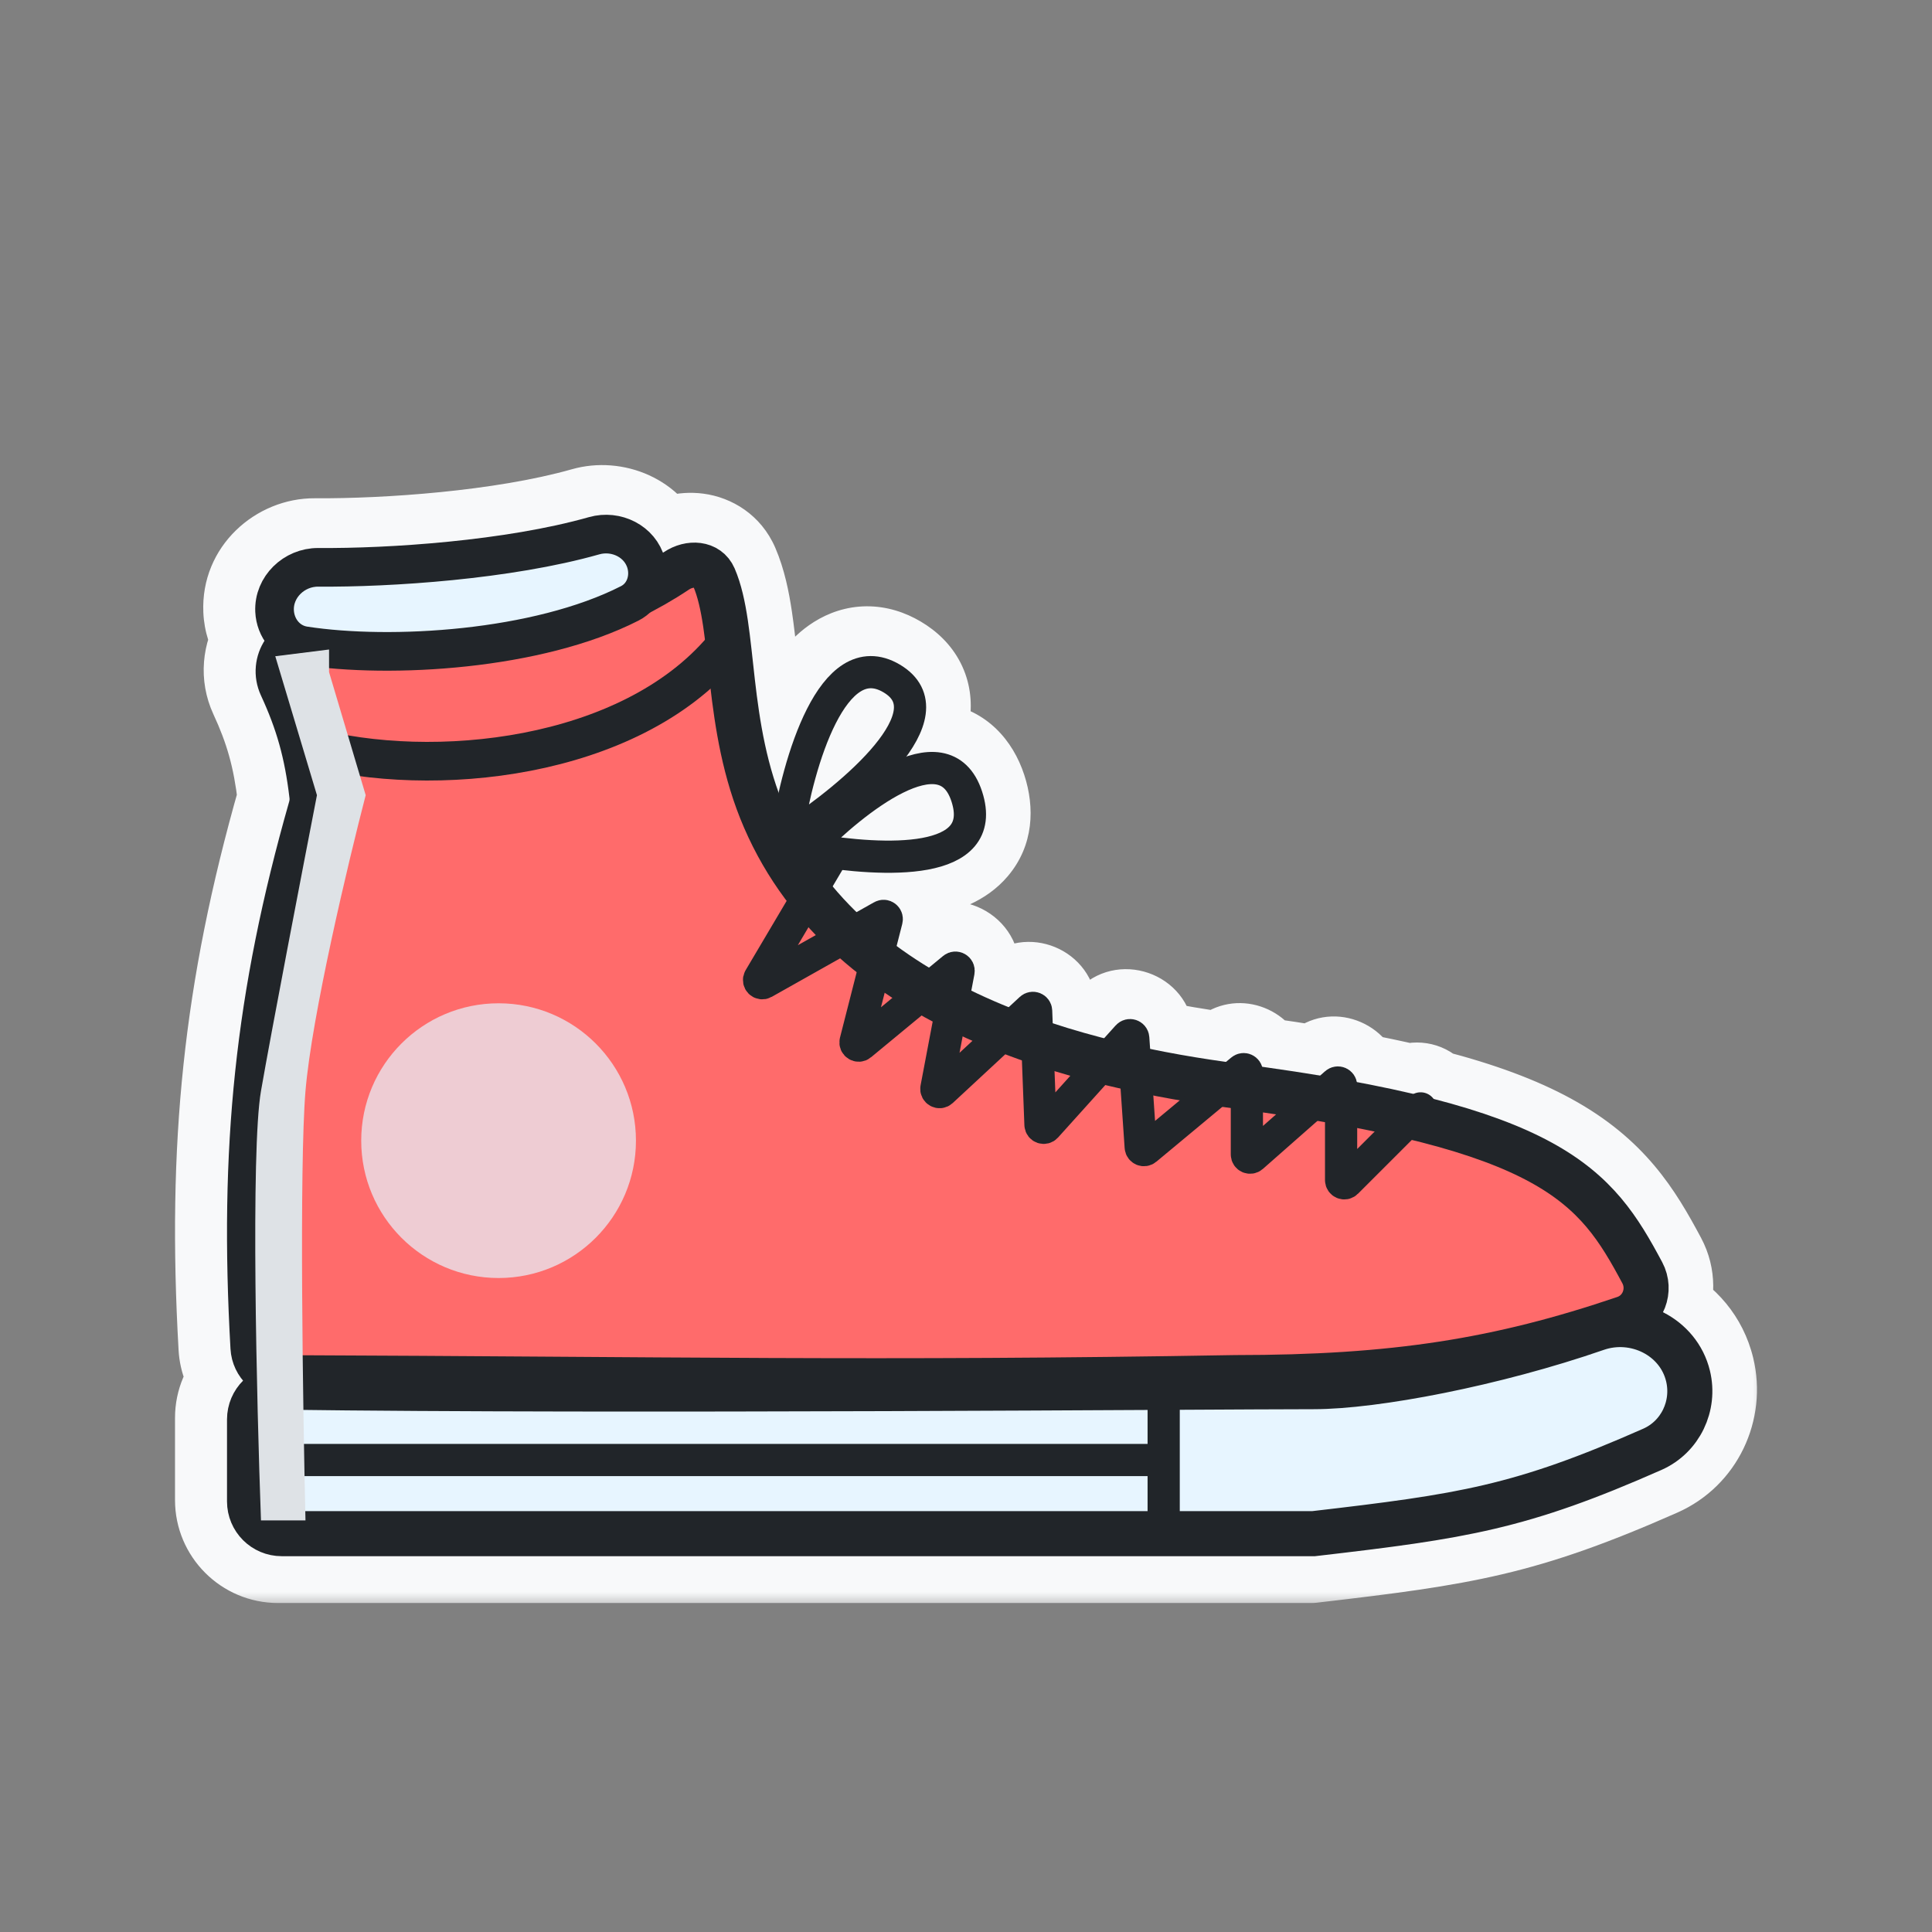 <svg width="60" height="60" viewBox="0 0 60 60" fill="none" xmlns="http://www.w3.org/2000/svg">
<rect x="0" y="0" width="60" height="60" fill="#808080" stroke="none"/>
<mask id="path-1-outside-1_50_6961" maskUnits="userSpaceOnUse" x="4.935" y="13.942" width="50" height="36" fill="black">
<rect fill="white" x="4.935" y="13.942" width="50" height="36"/>
<path fill-rule="evenodd" clip-rule="evenodd" d="M18.501 17.17C18.903 17.055 19.287 17.285 19.374 17.609C19.388 17.659 19.394 17.707 19.395 17.752C16.118 19.437 12.481 19.322 9.707 19.062C9.476 19.04 9.259 19.062 9.061 19.119C9.033 19.055 9.016 18.983 9.012 18.903C8.996 18.528 9.33 18.171 9.763 18.174C12.008 18.19 15.754 17.949 18.501 17.17ZM8.1 19.855C7.928 19.589 7.828 19.277 7.813 18.956C7.764 17.838 8.71 16.966 9.772 16.974C11.967 16.99 15.584 16.75 18.173 16.015C19.082 15.757 20.122 16.192 20.476 17.12C20.486 17.113 20.496 17.106 20.506 17.099C20.833 16.881 21.243 16.765 21.648 16.818C22.076 16.875 22.494 17.128 22.7 17.607C22.909 18.091 23.026 18.65 23.111 19.218C23.17 19.618 23.218 20.058 23.267 20.506L23.267 20.506L23.267 20.506C23.287 20.691 23.308 20.877 23.329 21.063C23.459 22.19 23.637 23.386 24.065 24.567C24.266 23.689 24.558 22.738 24.947 21.971C25.23 21.412 25.598 20.886 26.076 20.585C26.324 20.43 26.608 20.331 26.92 20.329C27.232 20.327 27.538 20.421 27.831 20.594C28.124 20.767 28.355 20.991 28.496 21.269C28.639 21.55 28.672 21.849 28.633 22.138C28.573 22.588 28.337 23.035 28.036 23.448C28.394 23.329 28.765 23.27 29.121 23.33C29.727 23.432 30.164 23.855 30.385 24.534C30.599 25.192 30.54 25.786 30.154 26.241C29.801 26.658 29.25 26.86 28.705 26.961C27.915 27.108 26.945 27.074 26.044 26.974L25.744 27.482C25.977 27.762 26.225 28.029 26.485 28.282L27.03 27.975C27.491 27.716 28.037 28.135 27.906 28.646L27.73 29.334C28.054 29.572 28.39 29.796 28.735 30.006L29.174 29.643C29.608 29.285 30.251 29.665 30.146 30.217L30.051 30.721C30.197 30.792 30.345 30.861 30.494 30.928C30.731 31.035 30.97 31.137 31.21 31.235L31.556 30.914C31.932 30.566 32.544 30.819 32.563 31.331L32.579 31.734C33.112 31.909 33.646 32.063 34.174 32.199L34.534 31.8C34.889 31.406 35.542 31.632 35.578 32.16L35.604 32.53C36.431 32.7 37.226 32.831 37.96 32.933L38.125 32.796C38.469 32.51 38.969 32.691 39.084 33.085C39.719 33.173 40.318 33.264 40.884 33.358L41.038 33.222C41.396 32.907 41.943 33.117 42.024 33.559C42.655 33.677 43.239 33.8 43.781 33.928C43.968 33.835 44.201 33.866 44.357 34.022C44.376 34.041 44.393 34.061 44.408 34.082C45.964 34.483 47.143 34.93 48.066 35.433C49.99 36.482 50.76 37.755 51.506 39.151C51.774 39.654 51.764 40.232 51.532 40.706C52.231 41.056 52.786 41.685 52.989 42.522C53.29 43.767 52.675 45.077 51.485 45.603C47.297 47.454 45.439 47.735 40.764 48.278L40.724 48.283H8.635C7.696 48.283 6.935 47.522 6.935 46.583V44.034C6.935 43.564 7.126 43.139 7.433 42.831C7.208 42.563 7.065 42.223 7.043 41.846C6.69 35.606 7.178 30.769 8.866 24.852C8.877 24.811 8.88 24.773 8.876 24.742C8.731 23.501 8.478 22.61 7.99 21.553C7.724 20.979 7.796 20.342 8.1 19.855ZM9.281 20.606C9.217 20.707 9.202 20.839 9.261 20.966C9.813 22.161 10.104 23.196 10.267 24.579C10.293 24.805 10.271 25.029 10.212 25.236C8.57 30.993 8.096 35.673 8.441 41.767C8.45 41.915 8.576 42.04 8.737 42.04C11.916 42.052 14.718 42.072 17.332 42.09C24.425 42.139 30.134 42.178 38.235 42.037L38.247 42.037V42.037C43.114 42.037 46.3 41.528 50.114 40.233C50.273 40.178 50.361 39.98 50.271 39.811C49.57 38.499 48.961 37.515 47.396 36.662C46.533 36.192 45.37 35.756 43.731 35.355L42.059 37.027C41.681 37.405 41.034 37.138 41.034 36.603V34.803C40.957 34.79 40.879 34.777 40.8 34.763L39.105 36.256C38.717 36.597 38.108 36.322 38.108 35.806V34.366C38.021 34.355 37.933 34.343 37.843 34.33L35.795 36.034C35.419 36.347 34.846 36.102 34.813 35.613L34.686 33.763C34.529 33.727 34.371 33.69 34.212 33.652L32.744 35.281C32.384 35.681 31.719 35.44 31.699 34.902L31.622 32.887C31.449 32.826 31.277 32.762 31.105 32.697L29.473 34.21C29.049 34.604 28.368 34.228 28.476 33.659L28.851 31.681C28.735 31.619 28.62 31.557 28.506 31.492L26.935 32.79C26.488 33.16 25.828 32.741 25.972 32.179L26.49 30.148C26.315 30.009 26.143 29.865 25.975 29.717L23.853 30.912C23.318 31.213 22.73 30.612 23.042 30.084L24.315 27.933C23.802 27.251 23.355 26.497 22.994 25.663C22.322 24.11 22.091 22.548 21.938 21.223C21.915 21.016 21.893 20.818 21.872 20.627C21.825 20.192 21.781 19.796 21.726 19.424C21.65 18.916 21.56 18.515 21.434 18.206C21.423 18.207 21.41 18.209 21.395 18.213C21.36 18.222 21.32 18.239 21.283 18.264C20.887 18.528 20.484 18.765 20.078 18.975C19.973 19.073 19.853 19.158 19.716 19.227C18.197 20.002 16.262 20.446 14.389 20.649C12.53 20.85 10.681 20.818 9.281 20.606ZM24.663 29.308L24.993 28.751C25.067 28.834 25.143 28.915 25.22 28.995L24.663 29.308ZM27.244 31.237L27.36 30.786C27.439 30.84 27.518 30.892 27.599 30.945L27.244 31.237ZM29.685 32.65L29.781 32.142C29.826 32.163 29.872 32.184 29.918 32.204C29.973 32.229 30.029 32.254 30.085 32.279L29.685 32.65ZM32.661 33.88L32.635 33.22C32.799 33.27 32.962 33.318 33.124 33.364L32.661 33.88ZM35.757 34.765L35.703 33.977C35.982 34.032 36.255 34.081 36.524 34.127L35.757 34.765ZM39.108 34.921V34.502C39.246 34.522 39.383 34.541 39.517 34.561L39.108 34.921ZM42.577 35.095C42.401 35.059 42.22 35.022 42.034 34.986V35.638L42.577 35.095ZM27.322 21.455C27.489 21.554 27.567 21.648 27.605 21.722C27.641 21.794 27.658 21.883 27.642 22.006C27.606 22.276 27.414 22.646 27.048 23.091C26.523 23.728 25.75 24.39 25.006 24.94C25.196 24.074 25.475 23.14 25.839 22.423C26.094 21.92 26.359 21.588 26.608 21.432C26.724 21.36 26.828 21.33 26.927 21.329C27.027 21.328 27.156 21.357 27.322 21.455ZM26.006 25.963C26.897 26.07 27.823 26.108 28.523 25.978C28.987 25.892 29.261 25.748 29.391 25.594C29.491 25.477 29.574 25.275 29.434 24.844C29.303 24.442 29.12 24.344 28.955 24.316C28.726 24.277 28.382 24.35 27.931 24.574C27.286 24.894 26.586 25.439 26.006 25.963Z"/>
</mask>
<path fill-rule="evenodd" clip-rule="evenodd" d="M18.501 17.17C18.903 17.055 19.287 17.285 19.374 17.609C19.388 17.659 19.394 17.707 19.395 17.752C16.118 19.437 12.481 19.322 9.707 19.062C9.476 19.04 9.259 19.062 9.061 19.119C9.033 19.055 9.016 18.983 9.012 18.903C8.996 18.528 9.33 18.171 9.763 18.174C12.008 18.19 15.754 17.949 18.501 17.17ZM8.1 19.855C7.928 19.589 7.828 19.277 7.813 18.956C7.764 17.838 8.71 16.966 9.772 16.974C11.967 16.99 15.584 16.75 18.173 16.015C19.082 15.757 20.122 16.192 20.476 17.12C20.486 17.113 20.496 17.106 20.506 17.099C20.833 16.881 21.243 16.765 21.648 16.818C22.076 16.875 22.494 17.128 22.7 17.607C22.909 18.091 23.026 18.65 23.111 19.218C23.17 19.618 23.218 20.058 23.267 20.506L23.267 20.506L23.267 20.506C23.287 20.691 23.308 20.877 23.329 21.063C23.459 22.19 23.637 23.386 24.065 24.567C24.266 23.689 24.558 22.738 24.947 21.971C25.23 21.412 25.598 20.886 26.076 20.585C26.324 20.43 26.608 20.331 26.92 20.329C27.232 20.327 27.538 20.421 27.831 20.594C28.124 20.767 28.355 20.991 28.496 21.269C28.639 21.55 28.672 21.849 28.633 22.138C28.573 22.588 28.337 23.035 28.036 23.448C28.394 23.329 28.765 23.27 29.121 23.33C29.727 23.432 30.164 23.855 30.385 24.534C30.599 25.192 30.54 25.786 30.154 26.241C29.801 26.658 29.25 26.86 28.705 26.961C27.915 27.108 26.945 27.074 26.044 26.974L25.744 27.482C25.977 27.762 26.225 28.029 26.485 28.282L27.03 27.975C27.491 27.716 28.037 28.135 27.906 28.646L27.73 29.334C28.054 29.572 28.39 29.796 28.735 30.006L29.174 29.643C29.608 29.285 30.251 29.665 30.146 30.217L30.051 30.721C30.197 30.792 30.345 30.861 30.494 30.928C30.731 31.035 30.97 31.137 31.21 31.235L31.556 30.914C31.932 30.566 32.544 30.819 32.563 31.331L32.579 31.734C33.112 31.909 33.646 32.063 34.174 32.199L34.534 31.8C34.889 31.406 35.542 31.632 35.578 32.16L35.604 32.53C36.431 32.7 37.226 32.831 37.96 32.933L38.125 32.796C38.469 32.51 38.969 32.691 39.084 33.085C39.719 33.173 40.318 33.264 40.884 33.358L41.038 33.222C41.396 32.907 41.943 33.117 42.024 33.559C42.655 33.677 43.239 33.8 43.781 33.928C43.968 33.835 44.201 33.866 44.357 34.022C44.376 34.041 44.393 34.061 44.408 34.082C45.964 34.483 47.143 34.93 48.066 35.433C49.99 36.482 50.76 37.755 51.506 39.151C51.774 39.654 51.764 40.232 51.532 40.706C52.231 41.056 52.786 41.685 52.989 42.522C53.29 43.767 52.675 45.077 51.485 45.603C47.297 47.454 45.439 47.735 40.764 48.278L40.724 48.283H8.635C7.696 48.283 6.935 47.522 6.935 46.583V44.034C6.935 43.564 7.126 43.139 7.433 42.831C7.208 42.563 7.065 42.223 7.043 41.846C6.69 35.606 7.178 30.769 8.866 24.852C8.877 24.811 8.88 24.773 8.876 24.742C8.731 23.501 8.478 22.61 7.99 21.553C7.724 20.979 7.796 20.342 8.1 19.855ZM9.281 20.606C9.217 20.707 9.202 20.839 9.261 20.966C9.813 22.161 10.104 23.196 10.267 24.579C10.293 24.805 10.271 25.029 10.212 25.236C8.57 30.993 8.096 35.673 8.441 41.767C8.45 41.915 8.576 42.04 8.737 42.04C11.916 42.052 14.718 42.072 17.332 42.09C24.425 42.139 30.134 42.178 38.235 42.037L38.247 42.037V42.037C43.114 42.037 46.3 41.528 50.114 40.233C50.273 40.178 50.361 39.98 50.271 39.811C49.57 38.499 48.961 37.515 47.396 36.662C46.533 36.192 45.37 35.756 43.731 35.355L42.059 37.027C41.681 37.405 41.034 37.138 41.034 36.603V34.803C40.957 34.79 40.879 34.777 40.8 34.763L39.105 36.256C38.717 36.597 38.108 36.322 38.108 35.806V34.366C38.021 34.355 37.933 34.343 37.843 34.33L35.795 36.034C35.419 36.347 34.846 36.102 34.813 35.613L34.686 33.763C34.529 33.727 34.371 33.69 34.212 33.652L32.744 35.281C32.384 35.681 31.719 35.44 31.699 34.902L31.622 32.887C31.449 32.826 31.277 32.762 31.105 32.697L29.473 34.21C29.049 34.604 28.368 34.228 28.476 33.659L28.851 31.681C28.735 31.619 28.62 31.557 28.506 31.492L26.935 32.79C26.488 33.16 25.828 32.741 25.972 32.179L26.49 30.148C26.315 30.009 26.143 29.865 25.975 29.717L23.853 30.912C23.318 31.213 22.73 30.612 23.042 30.084L24.315 27.933C23.802 27.251 23.355 26.497 22.994 25.663C22.322 24.11 22.091 22.548 21.938 21.223C21.915 21.016 21.893 20.818 21.872 20.627C21.825 20.192 21.781 19.796 21.726 19.424C21.65 18.916 21.56 18.515 21.434 18.206C21.423 18.207 21.41 18.209 21.395 18.213C21.36 18.222 21.32 18.239 21.283 18.264C20.887 18.528 20.484 18.765 20.078 18.975C19.973 19.073 19.853 19.158 19.716 19.227C18.197 20.002 16.262 20.446 14.389 20.649C12.53 20.85 10.681 20.818 9.281 20.606ZM24.663 29.308L24.993 28.751C25.067 28.834 25.143 28.915 25.22 28.995L24.663 29.308ZM27.244 31.237L27.36 30.786C27.439 30.84 27.518 30.892 27.599 30.945L27.244 31.237ZM29.685 32.65L29.781 32.142C29.826 32.163 29.872 32.184 29.918 32.204C29.973 32.229 30.029 32.254 30.085 32.279L29.685 32.65ZM32.661 33.88L32.635 33.22C32.799 33.27 32.962 33.318 33.124 33.364L32.661 33.88ZM35.757 34.765L35.703 33.977C35.982 34.032 36.255 34.081 36.524 34.127L35.757 34.765ZM39.108 34.921V34.502C39.246 34.522 39.383 34.541 39.517 34.561L39.108 34.921ZM42.577 35.095C42.401 35.059 42.22 35.022 42.034 34.986V35.638L42.577 35.095ZM27.322 21.455C27.489 21.554 27.567 21.648 27.605 21.722C27.641 21.794 27.658 21.883 27.642 22.006C27.606 22.276 27.414 22.646 27.048 23.091C26.523 23.728 25.75 24.39 25.006 24.94C25.196 24.074 25.475 23.14 25.839 22.423C26.094 21.92 26.359 21.588 26.608 21.432C26.724 21.36 26.828 21.33 26.927 21.329C27.027 21.328 27.156 21.357 27.322 21.455ZM26.006 25.963C26.897 26.07 27.823 26.108 28.523 25.978C28.987 25.892 29.261 25.748 29.391 25.594C29.491 25.477 29.574 25.275 29.434 24.844C29.303 24.442 29.12 24.344 28.955 24.316C28.726 24.277 28.382 24.35 27.931 24.574C27.286 24.894 26.586 25.439 26.006 25.963Z" fill="#F8F9FA"/>
<path d="M19.374 17.609L20.823 17.219L20.823 17.219L19.374 17.609ZM18.501 17.17L18.91 18.613L18.91 18.613L18.501 17.17ZM19.395 17.752L20.081 19.086C20.588 18.826 20.904 18.299 20.895 17.729L19.395 17.752ZM9.707 19.062L9.567 20.555L9.567 20.555L9.707 19.062ZM9.061 19.119L7.685 19.716C7.985 20.408 8.751 20.769 9.476 20.561L9.061 19.119ZM9.012 18.903L7.514 18.969L7.514 18.969L9.012 18.903ZM9.763 18.174L9.752 19.674L9.752 19.674L9.763 18.174ZM8.1 19.855L9.373 20.648C9.68 20.155 9.675 19.528 9.359 19.04L8.1 19.855ZM7.813 18.956L6.315 19.022L7.813 18.956ZM9.772 16.974L9.783 15.474L9.783 15.474L9.772 16.974ZM18.173 16.015L17.764 14.572L17.764 14.572L18.173 16.015ZM20.476 17.12L19.074 17.654C19.236 18.08 19.583 18.409 20.017 18.548C20.451 18.687 20.924 18.622 21.304 18.37L20.476 17.12ZM20.506 17.099L19.674 15.851L19.674 15.851L20.506 17.099ZM21.648 16.818L21.845 15.331L21.845 15.331L21.648 16.818ZM22.7 17.607L21.323 18.201L21.323 18.201L22.7 17.607ZM23.111 19.218L24.594 18.997L24.594 18.997L23.111 19.218ZM23.267 20.506L24.763 20.393C24.762 20.376 24.76 20.359 24.758 20.343L23.267 20.506ZM23.267 20.506L21.771 20.618C21.774 20.649 21.777 20.68 21.781 20.71L23.267 20.506ZM23.267 20.506L24.758 20.343C24.757 20.329 24.755 20.315 24.753 20.301L23.267 20.506ZM23.329 21.063L24.819 20.891L24.819 20.891L23.329 21.063ZM24.065 24.567L22.655 25.078C22.881 25.704 23.493 26.105 24.157 26.065C24.821 26.024 25.379 25.551 25.527 24.902L24.065 24.567ZM24.947 21.971L26.285 22.649L26.285 22.649L24.947 21.971ZM26.076 20.585L25.279 19.315L25.279 19.315L26.076 20.585ZM26.92 20.329L26.931 21.829L26.931 21.829L26.92 20.329ZM27.831 20.594L28.595 19.303L28.595 19.303L27.831 20.594ZM28.496 21.269L27.159 21.948L27.159 21.948L28.496 21.269ZM28.633 22.138L30.12 22.337L30.12 22.337L28.633 22.138ZM28.036 23.448L26.824 22.564C26.44 23.091 26.44 23.806 26.825 24.333C27.21 24.86 27.892 25.077 28.511 24.871L28.036 23.448ZM29.121 23.33L28.871 24.809L28.871 24.809L29.121 23.33ZM30.385 24.534L28.959 24.998L28.959 24.998L30.385 24.534ZM30.154 26.241L29.01 25.271L29.01 25.271L30.154 26.241ZM28.705 26.961L28.432 25.486L28.432 25.486L28.705 26.961ZM26.044 26.974L26.21 25.483C25.624 25.418 25.054 25.703 24.754 26.21L26.044 26.974ZM25.744 27.482L24.453 26.718C24.13 27.264 24.185 27.955 24.592 28.442L25.744 27.482ZM26.485 28.282L25.438 29.356C25.915 29.821 26.641 29.916 27.221 29.589L26.485 28.282ZM27.03 27.975L26.294 26.668L26.294 26.668L27.03 27.975ZM27.906 28.646L26.453 28.275L26.453 28.275L27.906 28.646ZM27.73 29.334L26.277 28.963C26.126 29.555 26.349 30.18 26.841 30.543L27.73 29.334ZM28.735 30.006L27.956 31.288C28.502 31.619 29.198 31.569 29.69 31.162L28.735 30.006ZM29.174 29.643L30.13 30.799L30.13 30.799L29.174 29.643ZM30.146 30.217L28.672 29.938L28.672 29.938L30.146 30.217ZM30.051 30.721L28.577 30.441C28.451 31.107 28.786 31.774 29.395 32.07L30.051 30.721ZM30.494 30.928L31.112 29.562L31.112 29.562L30.494 30.928ZM31.21 31.235L30.648 32.625C31.188 32.843 31.804 32.73 32.231 32.334L31.21 31.235ZM31.556 30.914L30.536 29.815L30.536 29.815L31.556 30.914ZM32.563 31.331L31.064 31.389L31.064 31.389L32.563 31.331ZM32.579 31.734L31.08 31.791C31.104 32.418 31.515 32.963 32.111 33.159L32.579 31.734ZM34.174 32.199L33.8 33.651C34.341 33.791 34.915 33.618 35.289 33.203L34.174 32.199ZM34.534 31.8L35.648 32.804L35.648 32.804L34.534 31.8ZM35.578 32.16L37.075 32.058L37.075 32.058L35.578 32.16ZM35.604 32.53L34.107 32.632C34.153 33.304 34.641 33.862 35.3 33.999L35.604 32.53ZM37.96 32.933L37.753 34.419C38.171 34.477 38.594 34.356 38.919 34.087L37.96 32.933ZM38.125 32.796L39.084 33.949L39.084 33.949L38.125 32.796ZM39.084 33.085L37.644 33.506C37.81 34.072 38.293 34.489 38.877 34.57L39.084 33.085ZM40.884 33.358L40.639 34.837C41.083 34.911 41.537 34.781 41.875 34.483L40.884 33.358ZM41.038 33.222L40.047 32.096L40.047 32.096L41.038 33.222ZM42.024 33.559L40.549 33.83C40.661 34.44 41.137 34.918 41.747 35.033L42.024 33.559ZM43.781 33.928L43.438 35.388C43.778 35.468 44.135 35.426 44.447 35.272L43.781 33.928ZM44.357 34.022L45.417 32.962L45.417 32.962L44.357 34.022ZM44.408 34.082L43.195 34.965C43.4 35.246 43.696 35.447 44.033 35.534L44.408 34.082ZM48.066 35.433L48.784 34.116L48.784 34.116L48.066 35.433ZM51.506 39.151L52.829 38.445L52.829 38.445L51.506 39.151ZM51.532 40.706L50.185 40.047C49.824 40.786 50.125 41.678 50.86 42.046L51.532 40.706ZM52.989 42.522L54.447 42.17L54.447 42.17L52.989 42.522ZM51.485 45.603L50.879 44.231L50.879 44.231L51.485 45.603ZM40.764 48.278L40.937 49.768L40.937 49.768L40.764 48.278ZM40.724 48.283V49.783C40.781 49.783 40.839 49.779 40.896 49.773L40.724 48.283ZM7.433 42.831L8.494 43.892C9.044 43.342 9.082 42.464 8.583 41.868L7.433 42.831ZM7.043 41.846L8.541 41.761L7.043 41.846ZM8.866 24.852L7.423 24.441L7.423 24.441L8.866 24.852ZM8.876 24.742L10.366 24.568L10.366 24.568L8.876 24.742ZM7.99 21.553L9.351 20.924L9.351 20.924L7.99 21.553ZM9.261 20.966L7.899 21.596L7.899 21.596L9.261 20.966ZM9.281 20.606L9.505 19.123C8.913 19.033 8.325 19.304 8.008 19.812L9.281 20.606ZM10.267 24.579L11.756 24.405L11.756 24.405L10.267 24.579ZM10.212 25.236L8.769 24.825L8.769 24.825L10.212 25.236ZM8.441 41.767L6.944 41.852L6.944 41.852L8.441 41.767ZM8.737 42.04L8.742 40.54L8.742 40.54L8.737 42.04ZM17.332 42.09L17.343 40.59L17.343 40.59L17.332 42.09ZM38.235 42.037L38.261 43.537L38.261 43.537L38.235 42.037ZM38.247 42.037H39.747C39.747 41.635 39.586 41.249 39.299 40.967C39.012 40.685 38.623 40.53 38.221 40.537L38.247 42.037ZM38.247 42.037H36.747C36.747 42.865 37.419 43.537 38.247 43.537V42.037ZM50.114 40.233L49.631 38.812L49.631 38.812L50.114 40.233ZM50.271 39.811L48.948 40.517L48.948 40.517L50.271 39.811ZM47.396 36.662L46.678 37.979L46.678 37.979L47.396 36.662ZM43.731 35.355L44.087 33.898C43.578 33.774 43.041 33.924 42.67 34.294L43.731 35.355ZM42.059 37.027L40.998 35.967L40.998 35.967L42.059 37.027ZM41.034 34.803H42.534C42.534 34.073 42.009 33.449 41.29 33.325L41.034 34.803ZM40.8 34.763L41.049 33.284C40.604 33.209 40.148 33.339 39.809 33.638L40.8 34.763ZM39.105 36.256L40.096 37.382L40.096 37.382L39.105 36.256ZM38.108 34.366H39.608C39.608 33.613 39.05 32.977 38.304 32.879L38.108 34.366ZM37.843 34.33L38.048 32.844C37.63 32.787 37.208 32.908 36.884 33.177L37.843 34.33ZM35.795 36.034L34.836 34.88L34.836 34.88L35.795 36.034ZM34.813 35.613L36.309 35.511L36.309 35.511L34.813 35.613ZM34.686 33.763L36.182 33.661C36.137 33 35.664 32.447 35.018 32.3L34.686 33.763ZM34.212 33.652L34.567 32.194C34.031 32.064 33.466 32.238 33.097 32.648L34.212 33.652ZM32.744 35.281L33.859 36.285L33.859 36.285L32.744 35.281ZM31.699 34.902L33.198 34.845L33.198 34.845L31.699 34.902ZM31.622 32.886L33.121 32.829C33.097 32.215 32.701 31.677 32.122 31.472L31.622 32.886ZM31.105 32.697L31.638 31.295C31.105 31.092 30.503 31.209 30.084 31.597L31.105 32.697ZM29.473 34.21L30.493 35.31L30.493 35.31L29.473 34.21ZM28.476 33.659L29.949 33.938L29.949 33.938L28.476 33.659ZM28.851 31.681L30.324 31.96C30.447 31.315 30.135 30.665 29.555 30.356L28.851 31.681ZM28.506 31.492L29.239 30.184C28.699 29.881 28.028 29.941 27.55 30.336L28.506 31.492ZM26.935 32.79L27.891 33.946L27.891 33.946L26.935 32.79ZM25.972 32.179L27.425 32.55L27.425 32.55L25.972 32.179ZM26.49 30.148L27.944 30.519C28.09 29.947 27.886 29.341 27.423 28.974L26.49 30.148ZM25.975 29.717L26.966 28.591C26.487 28.17 25.794 28.097 25.239 28.41L25.975 29.717ZM23.853 30.912L24.589 32.219L24.589 32.219L23.853 30.912ZM23.042 30.084L24.333 30.847L24.333 30.847L23.042 30.084ZM24.315 27.933L25.606 28.697C25.915 28.174 25.879 27.516 25.513 27.031L24.315 27.933ZM22.994 25.663L24.371 25.067L24.371 25.067L22.994 25.663ZM21.938 21.223L20.448 21.395L20.448 21.395L21.938 21.223ZM21.872 20.627L20.381 20.79L20.381 20.79L21.872 20.627ZM21.726 19.424L20.242 19.645L20.242 19.645L21.726 19.424ZM21.434 18.206L22.823 17.64C22.572 17.025 21.947 16.648 21.286 16.713L21.434 18.206ZM21.395 18.213L21.767 19.666L21.767 19.666L21.395 18.213ZM21.283 18.264L20.451 17.016L20.451 17.016L21.283 18.264ZM20.078 18.975L19.387 17.644C19.267 17.706 19.156 17.784 19.057 17.876L20.078 18.975ZM19.716 19.227L19.035 17.891L19.035 17.891L19.716 19.227ZM14.389 20.649L14.228 19.157L14.228 19.157L14.389 20.649ZM24.992 28.751L26.103 27.743C25.783 27.39 25.314 27.211 24.841 27.259C24.367 27.307 23.944 27.578 23.702 27.987L24.992 28.751ZM24.663 29.308L23.372 28.544C23.026 29.128 23.116 29.872 23.591 30.357C24.066 30.842 24.808 30.948 25.399 30.615L24.663 29.308ZM25.22 28.994L25.956 30.302C26.36 30.074 26.636 29.672 26.704 29.213C26.771 28.755 26.623 28.29 26.302 27.956L25.22 28.994ZM27.36 30.786L28.201 29.544C27.797 29.27 27.285 29.21 26.828 29.383C26.371 29.556 26.027 29.941 25.906 30.415L27.36 30.786ZM27.244 31.237L25.791 30.866C25.63 31.495 25.893 32.156 26.441 32.504C26.989 32.852 27.699 32.807 28.2 32.394L27.244 31.237ZM27.599 30.945L28.554 32.101C28.922 31.797 29.123 31.336 29.096 30.859C29.069 30.383 28.817 29.948 28.417 29.687L27.599 30.945ZM29.781 32.142L30.41 30.78C29.99 30.586 29.505 30.597 29.094 30.808C28.684 31.02 28.393 31.408 28.307 31.862L29.781 32.142ZM29.685 32.65L28.211 32.371C28.09 33.007 28.392 33.649 28.959 33.963C29.526 34.276 30.23 34.19 30.705 33.75L29.685 32.65ZM29.918 32.204L29.3 33.571L29.3 33.571L29.918 32.204ZM30.085 32.279L31.105 33.379C31.475 33.035 31.648 32.529 31.564 32.031C31.481 31.533 31.152 31.11 30.69 30.906L30.085 32.279ZM32.635 33.22L33.074 31.786C32.61 31.644 32.105 31.735 31.72 32.031C31.336 32.328 31.118 32.792 31.137 33.277L32.635 33.22ZM32.661 33.88L31.162 33.937C31.185 34.547 31.576 35.082 32.15 35.29C32.724 35.498 33.367 35.337 33.775 34.883L32.661 33.88ZM33.124 33.364L34.239 34.368C34.585 33.984 34.709 33.448 34.566 32.95C34.423 32.453 34.034 32.064 33.536 31.922L33.124 33.364ZM35.703 33.977L35.99 32.505C35.532 32.416 35.059 32.545 34.71 32.853C34.361 33.162 34.175 33.615 34.206 34.08L35.703 33.977ZM35.757 34.765L34.261 34.867C34.299 35.429 34.649 35.922 35.167 36.144C35.685 36.365 36.283 36.278 36.716 35.918L35.757 34.765ZM36.524 34.127L37.483 35.281C37.933 34.906 38.124 34.304 37.972 33.739C37.821 33.173 37.354 32.748 36.776 32.649L36.524 34.127ZM39.108 34.502L39.319 33.017C38.889 32.956 38.453 33.084 38.125 33.369C37.797 33.654 37.608 34.067 37.608 34.502H39.108ZM39.108 34.921H37.608C37.608 35.51 37.953 36.045 38.491 36.288C39.028 36.53 39.657 36.436 40.1 36.047L39.108 34.921ZM39.517 34.561L40.508 35.687C40.947 35.301 41.121 34.696 40.955 34.136C40.789 33.575 40.314 33.163 39.736 33.077L39.517 34.561ZM42.034 34.986L42.32 33.514C41.88 33.428 41.426 33.544 41.08 33.829C40.734 34.114 40.534 34.538 40.534 34.986H42.034ZM42.577 35.095L43.637 36.156C44.027 35.766 44.172 35.194 44.014 34.666C43.856 34.138 43.422 33.739 42.882 33.627L42.577 35.095ZM42.034 35.638H40.534C40.534 36.244 40.9 36.791 41.46 37.023C42.021 37.255 42.666 37.127 43.095 36.698L42.034 35.638ZM27.605 21.722L26.267 22.401L26.267 22.401L27.605 21.722ZM27.322 21.455L26.559 22.746L26.559 22.746L27.322 21.455ZM27.642 22.006L29.129 22.204L29.129 22.204L27.642 22.006ZM27.048 23.091L25.89 22.138L25.89 22.138L27.048 23.091ZM25.006 24.94L23.541 24.619C23.407 25.229 23.666 25.859 24.191 26.198C24.716 26.538 25.396 26.517 25.898 26.146L25.006 24.94ZM25.839 22.423L27.177 23.102L27.177 23.102L25.839 22.423ZM26.608 21.432L25.811 20.162L25.811 20.162L26.608 21.432ZM26.927 21.329L26.938 22.829L26.938 22.829L26.927 21.329ZM28.523 25.978L28.25 24.503L28.25 24.503L28.523 25.978ZM26.006 25.963L25.001 24.849C24.564 25.244 24.399 25.856 24.577 26.417C24.755 26.977 25.244 27.382 25.828 27.452L26.006 25.963ZM29.391 25.594L28.247 24.625L28.247 24.625L29.391 25.594ZM29.434 24.844L28.008 25.308L28.008 25.308L29.434 24.844ZM28.955 24.316L28.705 25.795L28.705 25.795L28.955 24.316ZM27.931 24.574L28.598 25.917L28.598 25.917L27.931 24.574ZM20.823 17.219C20.499 16.015 19.224 15.405 18.091 15.727L18.91 18.613C18.582 18.706 18.076 18.555 17.926 17.999L20.823 17.219ZM20.895 17.729C20.892 17.556 20.867 17.385 20.823 17.219L17.926 17.999C17.908 17.933 17.896 17.858 17.895 17.776L20.895 17.729ZM18.709 16.418C15.842 17.893 12.582 17.824 9.847 17.568L9.567 20.555C12.379 20.819 16.395 20.982 20.081 19.086L18.709 16.418ZM9.847 17.568C9.433 17.53 9.028 17.568 8.646 17.678L9.476 20.561C9.491 20.556 9.519 20.551 9.567 20.555L9.847 17.568ZM7.514 18.969C7.525 19.226 7.582 19.479 7.685 19.716L10.437 18.522C10.484 18.631 10.507 18.739 10.511 18.837L7.514 18.969ZM9.774 16.674C8.535 16.665 7.457 17.684 7.514 18.969L10.511 18.837C10.523 19.119 10.405 19.332 10.28 19.457C10.149 19.588 9.961 19.675 9.752 19.674L9.774 16.674ZM18.091 15.727C15.541 16.45 11.957 16.689 9.774 16.674L9.752 19.674C12.059 19.69 15.966 19.448 18.91 18.613L18.091 15.727ZM9.359 19.04C9.332 18.999 9.314 18.945 9.312 18.89L6.315 19.022C6.341 19.61 6.524 20.18 6.84 20.669L9.359 19.04ZM9.312 18.89C9.308 18.789 9.343 18.695 9.427 18.613C9.519 18.523 9.643 18.473 9.761 18.474L9.783 15.474C7.942 15.46 6.224 16.969 6.315 19.022L9.312 18.89ZM9.761 18.474C12.018 18.49 15.796 18.249 18.583 17.458L17.764 14.572C15.371 15.251 11.916 15.489 9.783 15.474L9.761 18.474ZM18.583 17.458C18.683 17.43 18.803 17.439 18.905 17.485C18.999 17.529 19.049 17.589 19.074 17.654L21.877 16.585C21.215 14.848 19.331 14.127 17.764 14.572L18.583 17.458ZM19.674 15.851C19.665 15.857 19.656 15.863 19.647 15.869L21.304 18.37C21.315 18.363 21.327 18.355 21.339 18.347L19.674 15.851ZM21.845 15.331C21.033 15.224 20.262 15.459 19.674 15.851L21.339 18.347C21.366 18.329 21.395 18.316 21.42 18.31C21.445 18.304 21.455 18.306 21.452 18.305L21.845 15.331ZM24.078 17.013C23.635 15.986 22.725 15.447 21.845 15.331L21.452 18.305C21.443 18.304 21.42 18.299 21.39 18.278C21.374 18.267 21.359 18.253 21.346 18.237C21.332 18.22 21.326 18.207 21.323 18.201L24.078 17.013ZM24.594 18.997C24.504 18.391 24.365 17.678 24.078 17.013L21.323 18.201C21.454 18.504 21.548 18.909 21.627 19.439L24.594 18.997ZM24.758 20.343C24.71 19.902 24.659 19.432 24.594 18.997L21.627 19.439C21.681 19.805 21.726 20.214 21.776 20.668L24.758 20.343ZM24.763 20.393L24.763 20.393L21.771 20.618L21.771 20.618L24.763 20.393ZM24.753 20.301L24.753 20.301L21.781 20.71L21.781 20.711L24.753 20.301ZM24.819 20.891C24.799 20.71 24.779 20.529 24.758 20.343L21.776 20.669C21.796 20.853 21.817 21.044 21.839 21.235L24.819 20.891ZM25.476 24.057C25.11 23.046 24.947 21.994 24.819 20.891L21.839 21.235C21.972 22.387 22.165 23.726 22.655 25.078L25.476 24.057ZM23.609 21.292C23.142 22.213 22.817 23.296 22.603 24.233L25.527 24.902C25.715 24.082 25.973 23.263 26.285 22.649L23.609 21.292ZM25.279 19.315C24.455 19.832 23.935 20.65 23.609 21.292L26.285 22.649C26.526 22.174 26.74 21.939 26.874 21.856L25.279 19.315ZM26.909 18.829C26.277 18.834 25.725 19.035 25.279 19.315L26.874 21.856C26.9 21.839 26.917 21.833 26.924 21.831C26.93 21.829 26.931 21.829 26.931 21.829L26.909 18.829ZM28.595 19.303C28.11 19.016 27.539 18.825 26.909 18.829L26.931 21.829C26.931 21.829 26.939 21.829 26.958 21.834C26.979 21.84 27.015 21.854 27.068 21.885L28.595 19.303ZM29.834 20.59C29.536 20.004 29.077 19.588 28.595 19.303L27.068 21.885C27.12 21.916 27.147 21.94 27.158 21.951C27.168 21.96 27.164 21.96 27.159 21.948L29.834 20.59ZM30.12 22.337C30.192 21.798 30.135 21.184 29.834 20.59L27.159 21.948C27.156 21.944 27.154 21.938 27.152 21.931C27.15 21.925 27.149 21.92 27.148 21.917C27.147 21.911 27.149 21.917 27.146 21.939L30.12 22.337ZM29.248 24.332C29.613 23.831 30.012 23.144 30.12 22.337L27.146 21.939C27.134 22.032 27.061 22.24 26.824 22.564L29.248 24.332ZM29.371 21.851C28.691 21.736 28.059 21.859 27.562 22.025L28.511 24.871C28.729 24.798 28.839 24.803 28.871 24.809L29.371 21.851ZM31.811 24.07C31.456 22.979 30.641 22.065 29.371 21.851L28.871 24.809C28.883 24.811 28.882 24.812 28.874 24.808C28.865 24.804 28.86 24.799 28.86 24.799C28.86 24.799 28.909 24.846 28.959 24.998L31.811 24.07ZM31.299 27.21C32.115 26.247 32.135 25.064 31.811 24.07L28.959 24.998C29.013 25.166 29.009 25.254 29.006 25.276C29.005 25.286 29.004 25.285 29.007 25.277C29.01 25.27 29.013 25.267 29.01 25.271L31.299 27.21ZM28.978 28.436C29.643 28.313 30.611 28.023 31.299 27.21L29.01 25.271C29.006 25.276 28.974 25.311 28.873 25.358C28.769 25.406 28.623 25.451 28.432 25.486L28.978 28.436ZM25.879 28.465C26.828 28.57 27.972 28.623 28.978 28.436L28.432 25.486C27.858 25.593 27.061 25.577 26.21 25.483L25.879 28.465ZM27.035 28.246L27.335 27.738L24.754 26.21L24.453 26.718L27.035 28.246ZM27.532 27.208C27.307 26.989 27.095 26.76 26.896 26.521L24.592 28.442C24.86 28.764 25.143 29.068 25.438 29.356L27.532 27.208ZM26.294 26.668L25.749 26.975L27.221 29.589L27.766 29.282L26.294 26.668ZM29.359 29.017C29.817 27.227 27.905 25.761 26.294 26.668L27.766 29.282C27.076 29.671 26.257 29.043 26.453 28.275L29.359 29.017ZM29.184 29.706L29.359 29.017L26.453 28.275L26.277 28.963L29.184 29.706ZM29.514 28.724C29.204 28.535 28.905 28.336 28.619 28.126L26.841 30.543C27.203 30.808 27.575 31.056 27.956 31.288L29.514 28.724ZM28.219 28.486L27.779 28.849L29.69 31.162L30.13 30.799L28.219 28.486ZM31.62 30.496C31.986 28.565 29.735 27.234 28.219 28.486L30.13 30.799C29.48 31.336 28.515 30.765 28.672 29.938L31.62 30.496ZM31.524 31L31.62 30.496L28.672 29.938L28.577 30.441L31.524 31ZM31.112 29.562C30.976 29.5 30.84 29.436 30.706 29.371L29.395 32.07C29.555 32.147 29.715 32.222 29.876 32.295L31.112 29.562ZM31.773 29.844C31.55 29.754 31.33 29.66 31.112 29.562L29.876 32.295C30.133 32.411 30.39 32.521 30.648 32.625L31.773 29.844ZM30.536 29.815L30.19 30.135L32.231 32.334L32.576 32.014L30.536 29.815ZM34.062 31.274C33.994 29.48 31.852 28.594 30.536 29.815L32.576 32.014C32.012 32.537 31.094 32.157 31.064 31.389L34.062 31.274ZM34.078 31.676L34.062 31.274L31.064 31.389L31.08 31.791L34.078 31.676ZM34.549 30.746C34.049 30.617 33.546 30.472 33.046 30.308L32.111 33.159C32.678 33.345 33.244 33.508 33.8 33.651L34.549 30.746ZM33.419 30.796L33.06 31.195L35.289 33.203L35.648 32.804L33.419 30.796ZM37.075 32.058C36.948 30.207 34.661 29.418 33.419 30.796L35.648 32.804C35.117 33.394 34.136 33.056 34.082 32.263L37.075 32.058ZM37.1 32.427L37.075 32.058L34.082 32.263L34.107 32.632L37.1 32.427ZM38.167 31.448C37.459 31.349 36.696 31.224 35.907 31.061L35.3 33.999C36.165 34.177 36.993 34.313 37.753 34.419L38.167 31.448ZM37.166 31.643L37.001 31.78L38.919 34.087L39.084 33.949L37.166 31.643ZM40.524 32.664C40.121 31.286 38.382 30.632 37.166 31.643L39.084 33.949C38.556 34.388 37.817 34.095 37.644 33.506L40.524 32.664ZM41.129 31.878C40.549 31.782 39.937 31.689 39.291 31.599L38.877 34.57C39.501 34.657 40.087 34.746 40.639 34.837L41.129 31.878ZM40.047 32.096L39.892 32.232L41.875 34.483L42.029 34.348L40.047 32.096ZM43.499 33.288C43.215 31.738 41.309 30.985 40.047 32.096L42.029 34.348C41.483 34.828 40.672 34.497 40.549 33.83L43.499 33.288ZM44.125 32.467C43.558 32.334 42.951 32.207 42.301 32.084L41.747 35.033C42.358 35.148 42.92 35.266 43.438 35.388L44.125 32.467ZM45.417 32.962C44.793 32.337 43.861 32.214 43.115 32.583L44.447 35.272C44.075 35.456 43.609 35.396 43.296 35.083L45.417 32.962ZM45.62 33.199C45.559 33.115 45.492 33.036 45.417 32.962L43.296 35.083C43.26 35.046 43.226 35.007 43.195 34.965L45.62 33.199ZM48.784 34.116C47.72 33.536 46.416 33.05 44.782 32.629L44.033 35.534C45.512 35.915 46.566 36.323 47.348 36.75L48.784 34.116ZM52.829 38.445C52.035 36.958 51.092 35.374 48.784 34.116L47.348 36.75C48.887 37.589 49.486 38.552 50.183 39.858L52.829 38.445ZM52.88 41.364C53.312 40.479 53.335 39.393 52.829 38.445L50.183 39.858C50.213 39.916 50.215 39.985 50.185 40.047L52.88 41.364ZM54.447 42.17C54.132 40.868 53.264 39.897 52.205 39.365L50.86 42.046C51.198 42.216 51.441 42.502 51.531 42.875L54.447 42.17ZM52.092 46.975C53.967 46.145 54.913 44.096 54.447 42.17L51.531 42.875C51.667 43.438 51.384 44.007 50.879 44.231L52.092 46.975ZM40.937 49.768C45.683 49.217 47.708 48.912 52.092 46.975L50.879 44.231C46.885 45.996 45.194 46.254 40.591 46.788L40.937 49.768ZM40.896 49.773L40.937 49.768L40.591 46.788L40.551 46.793L40.896 49.773ZM8.635 49.783H40.724V46.783H8.635V49.783ZM5.435 46.583C5.435 48.35 6.868 49.783 8.635 49.783V46.783C8.525 46.783 8.435 46.693 8.435 46.583H5.435ZM5.435 44.034V46.583H8.435V44.034H5.435ZM6.373 41.771C5.795 42.348 5.435 43.15 5.435 44.034H8.435C8.435 43.978 8.456 43.93 8.494 43.892L6.373 41.771ZM5.546 41.931C5.586 42.642 5.859 43.288 6.284 43.795L8.583 41.868C8.558 41.838 8.543 41.804 8.541 41.761L5.546 41.931ZM7.423 24.441C5.687 30.529 5.184 35.534 5.546 41.931L8.541 41.761C8.197 35.678 8.669 31.009 10.308 25.264L7.423 24.441ZM7.386 24.917C7.365 24.739 7.384 24.578 7.423 24.441L10.308 25.264C10.371 25.044 10.394 24.807 10.366 24.568L7.386 24.917ZM6.628 22.183C7.048 23.09 7.259 23.827 7.386 24.917L10.366 24.568C10.203 23.174 9.908 22.129 9.351 20.924L6.628 22.183ZM6.827 19.061C6.274 19.948 6.136 21.119 6.628 22.183L9.351 20.924C9.312 20.84 9.318 20.736 9.373 20.648L6.827 19.061ZM10.622 20.337C10.785 20.689 10.746 21.092 10.553 21.4L8.008 19.812C7.689 20.323 7.619 20.989 7.899 21.596L10.622 20.337ZM11.756 24.405C11.576 22.869 11.243 21.68 10.622 20.337L7.899 21.596C8.383 22.642 8.632 23.523 8.777 24.754L11.756 24.405ZM11.654 25.647C11.764 25.262 11.807 24.839 11.756 24.405L8.777 24.754C8.779 24.771 8.778 24.796 8.769 24.825L11.654 25.647ZM9.939 41.682C9.603 35.745 10.061 31.233 11.654 25.647L8.769 24.825C7.079 30.753 6.59 35.601 6.944 41.852L9.939 41.682ZM8.742 40.54C9.37 40.543 9.902 41.033 9.939 41.682L6.944 41.852C6.997 42.796 7.782 43.537 8.731 43.54L8.742 40.54ZM17.343 40.59C14.729 40.572 11.924 40.552 8.742 40.54L8.731 43.54C11.908 43.552 14.708 43.572 17.322 43.59L17.343 40.59ZM38.209 40.537C30.127 40.678 24.434 40.639 17.343 40.59L17.322 43.59C24.415 43.639 30.14 43.678 38.261 43.537L38.209 40.537ZM38.221 40.537L38.209 40.537L38.261 43.537L38.273 43.537L38.221 40.537ZM39.747 42.037V42.037H36.747V42.037H39.747ZM49.631 38.812C45.993 40.048 42.974 40.537 38.247 40.537V43.537C43.255 43.537 46.606 43.008 50.596 41.653L49.631 38.812ZM48.948 40.517C48.603 39.871 48.913 39.056 49.631 38.812L50.596 41.653C51.634 41.3 52.12 40.089 51.594 39.104L48.948 40.517ZM46.678 37.979C47.858 38.623 48.295 39.296 48.948 40.517L51.594 39.104C50.845 37.702 50.063 36.408 48.114 35.345L46.678 37.979ZM43.374 36.812C44.937 37.195 45.966 37.591 46.678 37.979L48.114 35.345C47.1 34.792 45.803 34.318 44.087 33.898L43.374 36.812ZM43.119 38.088L44.791 36.416L42.67 34.294L40.998 35.967L43.119 38.088ZM39.534 36.603C39.534 38.474 41.796 39.411 43.119 38.088L40.998 35.967C41.565 35.4 42.534 35.801 42.534 36.603H39.534ZM39.534 34.803V36.603H42.534V34.803H39.534ZM40.551 36.242C40.628 36.255 40.704 36.268 40.779 36.281L41.29 33.325C41.21 33.311 41.13 33.298 41.049 33.284L40.551 36.242ZM40.096 37.382L41.792 35.889L39.809 33.638L38.114 35.13L40.096 37.382ZM36.608 35.806C36.608 37.613 38.74 38.576 40.096 37.382L38.114 35.13C38.695 34.619 39.608 35.031 39.608 35.806H36.608ZM36.608 34.366V35.806H39.608V34.366H36.608ZM37.639 35.816C37.731 35.829 37.823 35.841 37.913 35.853L38.304 32.879C38.219 32.868 38.134 32.856 38.048 32.844L37.639 35.816ZM36.754 37.187L38.802 35.484L36.884 33.177L34.836 34.88L36.754 37.187ZM33.316 35.716C33.434 37.425 35.437 38.282 36.754 37.187L34.836 34.88C35.4 34.411 36.259 34.778 36.309 35.511L33.316 35.716ZM33.19 33.866L33.316 35.716L36.309 35.511L36.182 33.661L33.19 33.866ZM33.857 35.109C34.023 35.15 34.189 35.188 34.354 35.226L35.018 32.3C34.868 32.266 34.718 32.231 34.567 32.194L33.857 35.109ZM33.859 36.285L35.326 34.656L33.097 32.648L31.63 34.277L33.859 36.285ZM30.2 34.959C30.272 36.843 32.597 37.685 33.859 36.285L31.63 34.277C32.17 33.677 33.167 34.038 33.198 34.845L30.2 34.959ZM30.123 32.944L30.2 34.959L33.198 34.845L33.121 32.829L30.123 32.944ZM30.571 34.099C30.755 34.169 30.939 34.236 31.122 34.301L32.122 31.472C31.96 31.415 31.799 31.356 31.638 31.295L30.571 34.099ZM30.493 35.31L32.125 33.797L30.084 31.597L28.453 33.111L30.493 35.31ZM27.002 33.379C26.624 35.37 29.008 36.688 30.493 35.31L28.453 33.111C29.09 32.52 30.111 33.085 29.949 33.938L27.002 33.379ZM27.377 31.401L27.002 33.379L29.949 33.938L30.324 31.96L27.377 31.401ZM27.772 32.801C27.896 32.87 28.021 32.939 28.147 33.005L29.555 30.356C29.449 30.3 29.344 30.243 29.239 30.184L27.772 32.801ZM27.891 33.946L29.461 32.649L27.55 30.336L25.98 31.633L27.891 33.946ZM24.518 31.807C24.015 33.776 26.324 35.24 27.891 33.946L25.98 31.633C26.651 31.078 27.641 31.706 27.425 32.55L24.518 31.807ZM25.037 29.777L24.518 31.807L27.425 32.55L27.944 30.519L25.037 29.777ZM24.984 30.843C25.172 31.008 25.363 31.168 25.557 31.323L27.423 28.974C27.267 28.85 27.115 28.722 26.966 28.591L24.984 30.843ZM24.589 32.219L26.711 31.024L25.239 28.41L23.117 29.605L24.589 32.219ZM21.751 29.32C20.657 31.169 22.717 33.273 24.589 32.219L23.117 29.605C23.919 29.153 24.802 30.055 24.333 30.847L21.751 29.32ZM23.024 27.169L21.751 29.32L24.333 30.847L25.606 28.697L23.024 27.169ZM21.617 26.258C22.027 27.205 22.534 28.062 23.116 28.835L25.513 27.031C25.069 26.44 24.683 25.788 24.371 25.067L21.617 26.258ZM20.448 21.395C20.604 22.747 20.854 24.493 21.617 26.258L24.371 25.067C23.791 23.727 23.578 22.349 23.428 21.051L20.448 21.395ZM20.381 20.79C20.402 20.98 20.424 21.183 20.448 21.395L23.428 21.051C23.405 20.85 23.384 20.655 23.363 20.464L20.381 20.79ZM20.242 19.645C20.293 19.983 20.333 20.349 20.381 20.79L23.363 20.464C23.316 20.036 23.27 19.61 23.209 19.203L20.242 19.645ZM20.045 18.773C20.102 18.914 20.172 19.174 20.242 19.645L23.209 19.203C23.128 18.657 23.017 18.116 22.823 17.64L20.045 18.773ZM21.767 19.666C21.709 19.681 21.647 19.692 21.581 19.699L21.286 16.713C21.199 16.722 21.111 16.738 21.023 16.76L21.767 19.666ZM22.116 19.512C22.014 19.58 21.898 19.633 21.767 19.666L21.023 16.76C20.822 16.812 20.627 16.898 20.451 17.016L22.116 19.512ZM20.768 20.307C21.223 20.071 21.672 19.807 22.116 19.512L20.451 17.016C20.101 17.249 19.746 17.457 19.387 17.644L20.768 20.307ZM19.057 17.876C19.055 17.878 19.053 17.88 19.05 17.882C19.046 17.884 19.042 17.887 19.035 17.891L20.398 20.564C20.658 20.431 20.892 20.266 21.098 20.075L19.057 17.876ZM19.035 17.891C17.74 18.551 16.004 18.965 14.228 19.157L14.55 22.14C16.519 21.927 18.654 21.452 20.398 20.564L19.035 17.891ZM14.228 19.157C12.475 19.347 10.757 19.312 9.505 19.123L9.056 22.089C10.604 22.323 12.584 22.353 14.55 22.14L14.228 19.157ZM23.702 27.987L23.372 28.544L25.954 30.072L26.283 29.515L23.702 27.987ZM26.302 27.956C26.235 27.886 26.168 27.815 26.103 27.743L23.882 29.76C23.966 29.852 24.052 29.944 24.138 30.034L26.302 27.956ZM25.399 30.615L25.956 30.302L24.484 27.688L23.927 28.001L25.399 30.615ZM25.906 30.415L25.791 30.866L28.698 31.608L28.813 31.157L25.906 30.415ZM28.417 29.687C28.344 29.64 28.273 29.593 28.201 29.544L26.518 32.027C26.605 32.086 26.693 32.145 26.78 32.202L28.417 29.687ZM28.2 32.394L28.554 32.101L26.643 29.788L26.289 30.081L28.2 32.394ZM28.307 31.862L28.211 32.371L31.158 32.929L31.255 32.421L28.307 31.862ZM30.536 30.837C30.494 30.818 30.451 30.799 30.41 30.78L29.153 33.504C29.202 33.526 29.251 33.549 29.3 33.571L30.536 30.837ZM30.69 30.906C30.639 30.884 30.587 30.86 30.535 30.837L29.3 33.571C29.36 33.598 29.419 33.625 29.48 33.651L30.69 30.906ZM30.705 33.75L31.105 33.379L29.065 31.179L28.665 31.55L30.705 33.75ZM31.137 33.277L31.162 33.937L34.16 33.822L34.134 33.163L31.137 33.277ZM33.536 31.922C33.382 31.878 33.228 31.833 33.074 31.786L32.197 34.654C32.369 34.707 32.541 34.758 32.713 34.807L33.536 31.922ZM33.775 34.883L34.239 34.368L32.01 32.361L31.546 32.876L33.775 34.883ZM34.206 34.08L34.261 34.867L37.254 34.662L37.2 33.875L34.206 34.08ZM36.776 32.649C36.519 32.605 36.256 32.557 35.99 32.505L35.416 35.45C35.707 35.506 35.992 35.558 36.271 35.606L36.776 32.649ZM36.716 35.918L37.483 35.281L35.565 32.974L34.798 33.611L36.716 35.918ZM37.608 34.502V34.921H40.608V34.502H37.608ZM39.736 33.077C39.599 33.057 39.46 33.037 39.319 33.017L38.897 35.987C39.033 36.006 39.166 36.026 39.298 36.045L39.736 33.077ZM40.1 36.047L40.508 35.687L38.526 33.435L38.117 33.795L40.1 36.047ZM41.749 36.459C41.928 36.493 42.102 36.529 42.271 36.564L42.882 33.627C42.699 33.589 42.512 33.551 42.32 33.514L41.749 36.459ZM43.534 35.638V34.986H40.534V35.638H43.534ZM41.516 34.034L40.974 34.577L43.095 36.698L43.637 36.156L41.516 34.034ZM28.942 21.043C28.749 20.663 28.443 20.375 28.086 20.164L26.559 22.746C26.535 22.732 26.385 22.634 26.267 22.401L28.942 21.043ZM29.129 22.204C29.179 21.83 29.137 21.427 28.942 21.043L26.267 22.401C26.213 22.294 26.176 22.179 26.159 22.063C26.142 21.951 26.148 21.862 26.155 21.807L29.129 22.204ZM28.206 24.044C28.622 23.539 29.036 22.899 29.129 22.204L26.155 21.807C26.163 21.749 26.174 21.717 26.175 21.717C26.175 21.715 26.169 21.733 26.149 21.77C26.107 21.847 26.028 21.97 25.89 22.138L28.206 24.044ZM25.898 26.146C26.684 25.565 27.569 24.819 28.206 24.044L25.89 22.138C25.478 22.638 24.817 23.214 24.115 23.734L25.898 26.146ZM24.501 21.744C24.055 22.624 23.743 23.697 23.541 24.619L26.472 25.261C26.649 24.45 26.895 23.656 27.177 23.102L24.501 21.744ZM25.811 20.162C25.216 20.535 24.798 21.159 24.501 21.744L27.177 23.102C27.271 22.915 27.352 22.793 27.407 22.721C27.468 22.644 27.473 22.66 27.405 22.703L25.811 20.162ZM26.916 19.829C26.498 19.832 26.125 19.964 25.811 20.162L27.405 22.703C27.369 22.725 27.308 22.758 27.223 22.785C27.135 22.812 27.038 22.828 26.938 22.829L26.916 19.829ZM28.086 20.164C27.728 19.952 27.333 19.826 26.916 19.829L26.938 22.829C26.837 22.83 26.748 22.815 26.677 22.794C26.608 22.774 26.568 22.752 26.559 22.746L28.086 20.164ZM28.25 24.503C27.778 24.59 27.035 24.576 26.185 24.473L25.828 27.452C26.759 27.564 27.867 27.625 28.796 27.453L28.25 24.503ZM28.247 24.625C28.306 24.555 28.361 24.51 28.396 24.485C28.431 24.46 28.453 24.45 28.454 24.45C28.454 24.45 28.439 24.456 28.404 24.467C28.37 24.477 28.319 24.49 28.25 24.503L28.796 27.453C29.381 27.345 30.071 27.113 30.536 26.564L28.247 24.625ZM28.008 25.308C28.032 25.383 27.993 25.308 28.015 25.14C28.027 25.052 28.053 24.955 28.099 24.856C28.145 24.759 28.199 24.681 28.247 24.625L30.536 26.564C30.747 26.315 30.931 25.973 30.989 25.534C31.043 25.128 30.976 24.735 30.86 24.379L28.008 25.308ZM28.705 25.795C28.649 25.785 28.561 25.765 28.459 25.718C28.354 25.671 28.258 25.606 28.178 25.53C28.021 25.382 27.991 25.258 28.008 25.308L30.86 24.379C30.746 24.027 30.56 23.653 30.237 23.349C29.889 23.02 29.505 22.888 29.204 22.837L28.705 25.795ZM28.598 25.917C28.75 25.842 28.842 25.813 28.879 25.804C28.896 25.8 28.89 25.803 28.864 25.805C28.839 25.807 28.783 25.808 28.705 25.795L29.204 22.837C28.503 22.718 27.805 22.962 27.265 23.23L28.598 25.917ZM27.012 27.076C27.553 26.587 28.134 26.147 28.598 25.917L27.265 23.23C26.438 23.64 25.618 24.292 25.001 24.849L27.012 27.076Z" fill="#F8F9FA" mask="url(#path-1-outside-1_50_6961)"/>
<path d="M21.009 17.727C17.249 20.235 12.865 20.096 9.756 19.805C8.953 19.73 8.401 20.573 8.74 21.306C9.26 22.431 9.532 23.394 9.686 24.707C9.701 24.835 9.689 24.966 9.653 25.09C7.989 30.927 7.508 35.686 7.857 41.852C7.886 42.376 8.324 42.784 8.848 42.786C20.643 42.831 27.265 42.976 38.362 42.783C43.294 42.783 46.557 42.264 50.453 40.941C51.033 40.744 51.291 40.067 51.003 39.527C49.557 36.819 48.242 35.013 38.362 33.724C33.794 33.128 26.356 31.452 23.751 25.43C22.493 22.523 22.861 19.527 22.172 17.93C21.978 17.48 21.417 17.455 21.009 17.727Z" fill="#FF6B6B" stroke="#212529" stroke-width="1.4" stroke-linejoin="round"/>
<path d="M25.825 26.603L23.587 30.384C23.535 30.472 23.633 30.572 23.722 30.522L27.39 28.457C27.467 28.413 27.558 28.483 27.536 28.569L26.571 32.348C26.547 32.442 26.657 32.512 26.731 32.45L29.607 30.074C29.68 30.014 29.787 30.078 29.769 30.17L29.081 33.798C29.063 33.893 29.177 33.955 29.247 33.89L32.01 31.327C32.073 31.269 32.175 31.311 32.178 31.396L32.313 34.929C32.316 35.019 32.427 35.059 32.487 34.992L35.02 32.18C35.079 32.115 35.188 32.152 35.194 32.24L35.426 35.625C35.432 35.706 35.527 35.747 35.59 35.695L38.559 33.226C38.624 33.172 38.723 33.218 38.723 33.303V35.852C38.723 35.938 38.824 35.984 38.889 35.927L41.483 33.643C41.547 33.586 41.649 33.632 41.649 33.718V36.649C41.649 36.738 41.757 36.783 41.819 36.72L44.118 34.422" stroke="#212529" stroke-linecap="round" stroke-linejoin="round"/>
<path d="M27.691 21.07C25.853 19.983 24.787 23.686 24.448 25.864C24.434 25.948 24.526 26.007 24.598 25.96C26.502 24.709 29.531 22.159 27.691 21.07Z" stroke="#212529" stroke-linecap="round" stroke-linejoin="round"/>
<path d="M30.024 24.735C29.32 22.571 26.476 24.901 25.176 26.22C25.12 26.277 25.151 26.373 25.23 26.386C27.459 26.755 30.733 26.912 30.024 24.735Z" stroke="#212529" stroke-linecap="round" stroke-linejoin="round"/>
<path d="M22.451 20.141C19.536 23.598 13.429 24.223 9.592 23.185" stroke="#212529" stroke-width="1.2" stroke-linecap="round" stroke-linejoin="round"/>
<path d="M40.797 43.064C42.704 43.064 46.412 42.357 49.585 41.258C50.777 40.846 52.126 41.507 52.423 42.733C52.647 43.659 52.188 44.623 51.317 45.009C47.219 46.82 45.439 47.09 40.797 47.629H8.75C8.197 47.629 7.75 47.181 7.75 46.629V44.081C7.75 43.522 8.206 43.072 8.765 43.079C19.056 43.219 37.742 43.064 40.797 43.064Z" fill="#E7F5FF" stroke="#212529" stroke-width="1.4"/>
<path d="M36.139 43.235V47.629" stroke="#212529"/>
<path d="M35.917 45.342H7.924" stroke="#212529"/>
<g style="mix-blend-mode:soft-light" opacity="0.7">
<circle cx="15.484" cy="35.424" r="4.266" fill="#E7F5FF"/>
</g>
<path d="M18.451 16.638C15.783 17.395 12.102 17.636 9.882 17.619C9.135 17.614 8.494 18.229 8.527 18.975C8.551 19.51 8.919 19.971 9.448 20.053C12.137 20.468 16.698 20.196 19.558 18.738C20.008 18.509 20.199 17.986 20.068 17.499C19.883 16.813 19.135 16.444 18.451 16.638Z" fill="#E7F5FF" stroke="#212529" stroke-width="1.2"/>
<g style="mix-blend-mode:multiply">
<path d="M11.357 24.695L10.219 20.873V20.171L8.549 20.38L9.843 24.695C9.398 26.984 8.427 32.028 8.105 33.883C7.783 35.737 7.971 43.545 8.105 47.217H9.487C9.406 43.748 9.292 36.224 9.487 33.883C9.682 31.541 10.815 26.781 11.357 24.695Z" fill="#DEE2E6"/>
</g>
</svg>
